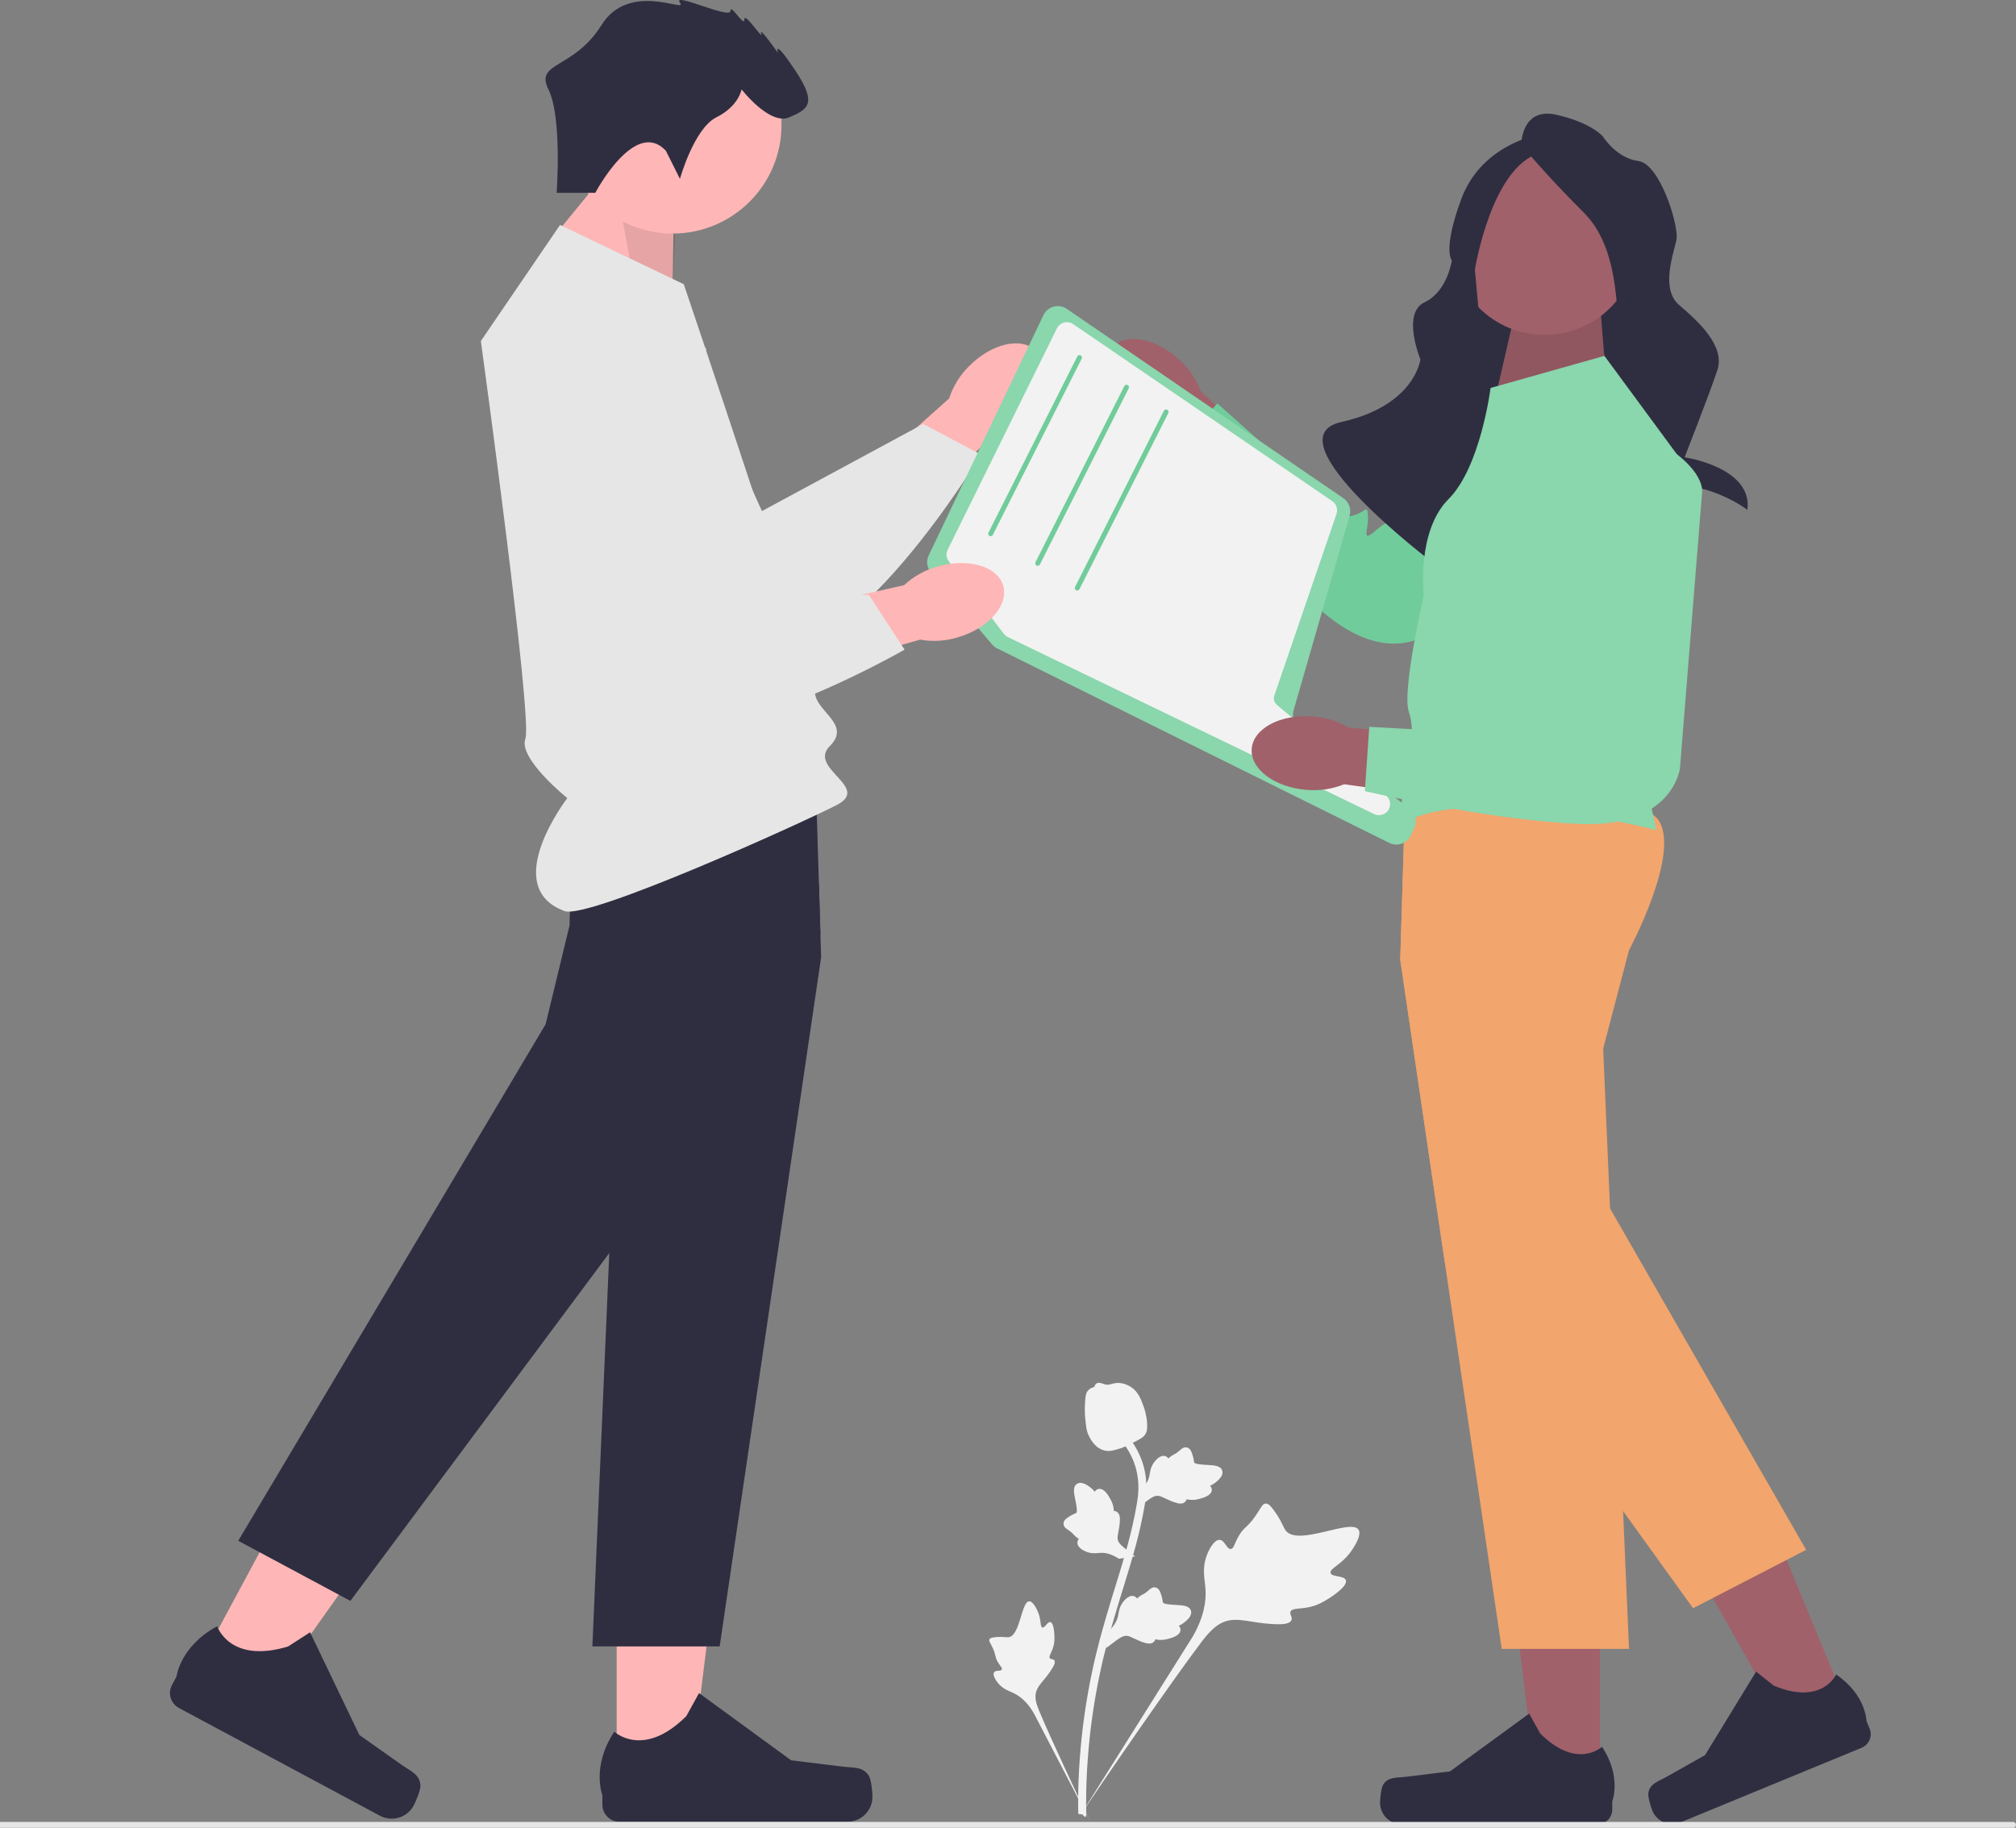 <svg width="150" height="136" viewBox="0 0 150 136" fill="none" xmlns="http://www.w3.org/2000/svg">
<rect x="0" y="0" width="150" height="136" fill="#808080" stroke="none"/>
<g clip-path="url(#clip0_90_5467)">
<path d="M72.098 27.251C73.768 25.555 75.998 25.04 77.08 26.101C78.161 27.162 77.684 29.396 76.013 31.093C75.355 31.78 74.542 32.299 73.641 32.608L66.475 39.706L63.209 36.278L70.621 29.645C70.915 28.741 71.421 27.92 72.098 27.251Z" fill="#FFB6B6"/>
<path d="M49.178 21.393L56.692 38.03L68.691 31.548L72.985 33.822C72.985 33.822 63.176 50.19 56.46 48.326C49.745 46.463 37.819 29.569 39.967 24.355C42.116 19.141 49.178 21.393 49.178 21.393Z" fill="#E6E6E6"/>
<path d="M84.01 30.784C82.265 29.164 81.689 26.953 82.722 25.845C83.755 24.737 86.006 25.153 87.751 26.773C88.457 27.411 88.999 28.209 89.333 29.099L96.637 36.055L93.293 39.407L86.448 32.193C85.534 31.924 84.698 31.441 84.01 30.784Z" fill="#A0616A"/>
<path d="M120.801 31.856L106.703 46.837C106.703 46.837 103.537 49.964 98.328 45.455C93.12 40.946 87.329 33.549 87.329 33.549L90.577 30.02L96.332 35.144C96.332 35.144 99.749 36.516 99.986 37.404C100.224 38.292 99.559 38.659 100.627 38.374C101.694 38.09 101.715 37.455 101.782 38.418C101.849 39.38 101.197 40.505 102.43 39.416C103.663 38.326 104.031 38.989 104.031 38.989L113.042 27.076C113.042 27.076 118.864 22.48 120.538 26.6C122.212 30.719 120.801 31.856 120.801 31.856Z" fill="#71CC9B"/>
<path d="M45.884 132.275L51.362 132.275L53.969 111.182L45.883 111.182L45.884 132.275Z" fill="#FFB6B6"/>
<path d="M64.655 132.151C64.826 132.438 64.916 133.364 64.916 133.697C64.916 134.722 64.083 135.553 63.056 135.553H46.089C45.388 135.553 44.82 134.986 44.82 134.287V133.582C44.82 133.582 43.981 131.463 45.709 128.851C45.709 128.851 47.856 130.896 51.066 127.693L52.012 125.981L58.863 130.982L62.66 131.449C63.491 131.551 64.228 131.433 64.655 132.151Z" fill="#2F2E41"/>
<path d="M109.03 34.938H122.608V14.913H109.03V34.938Z" fill="#2F2E41"/>
<path d="M119.56 28.831L119.085 23.096H112.762L111.361 29.172L119.56 28.831Z" fill="#A0616A"/>
<path opacity="0.1" d="M119.56 28.831L119.085 23.096H112.762L111.361 29.172L119.56 28.831Z" fill="black"/>
<path d="M50.029 22.46L50.14 15.084L45.583 12.249L40.628 18.299L50.029 22.46Z" fill="#FFB6B6"/>
<path opacity="0.1" d="M50.029 22.46L50.324 15.268L45.583 12.249L47.194 21.149L50.029 22.46Z" fill="black"/>
<path d="M114.928 24.921C118.745 24.921 121.839 21.832 121.839 18.023C121.839 14.213 118.745 11.125 114.928 11.125C111.111 11.125 108.017 14.213 108.017 18.023C108.017 21.832 111.111 24.921 114.928 24.921Z" fill="#A0616A"/>
<path d="M113.185 10.766C113.185 10.766 113.185 7.934 115.819 8.541C118.454 9.148 119.264 10.159 119.264 10.159C119.264 10.159 120.277 11.778 121.899 11.98C123.52 12.182 124.939 16.834 124.736 17.846C124.533 18.857 123.52 21.487 124.939 22.7C126.357 23.914 128.384 25.734 127.776 27.555C127.168 29.375 125.344 34.027 125.344 34.027C125.344 34.027 130.431 34.77 130.015 37.938C130.015 37.938 127.573 36.05 124.331 36.05C121.088 36.05 121.493 30.179 121.493 30.179C121.493 30.179 121.291 26.543 120.683 25.532C120.075 24.521 120.885 18.857 117.846 15.823C114.806 12.789 113.185 10.766 113.185 10.766Z" fill="#2F2E41"/>
<path d="M113.995 10.159C113.995 10.159 110.145 10.968 108.726 14.811C107.308 18.654 108.024 19.37 108.024 19.37C108.024 19.37 107.71 21.684 105.989 22.495C104.268 23.307 105.686 26.745 105.686 26.745C105.686 26.745 105.281 30.184 99.809 31.398C94.338 32.611 106.671 41.918 106.671 41.918C106.671 41.918 105.784 37.525 111.459 37.323C117.133 37.121 110.347 26.745 110.347 26.745L109.739 20.07C109.739 20.07 110.955 12.384 114.603 11.373C118.251 10.361 113.995 10.159 113.995 10.159Z" fill="#2F2E41"/>
<path d="M50.044 17.379C54.52 17.379 58.148 13.758 58.148 9.29C58.148 4.823 54.52 1.201 50.044 1.201C45.568 1.201 41.939 4.823 41.939 9.29C41.939 13.758 45.568 17.379 50.044 17.379Z" fill="#FFB6B6"/>
<path d="M61.096 71.232L53.547 122.509H44.075L45.334 93.239L45.997 77.848L44.075 70.522C44.075 70.522 43.198 68.894 42.46 66.92C41.627 64.693 40.97 62.022 41.946 60.756C42.305 60.289 43.239 59.943 44.508 59.686C45.283 59.528 46.185 59.405 47.159 59.309C52.761 58.756 60.728 59.102 60.728 59.102L60.931 65.773L61.043 69.499L61.096 71.232Z" fill="#2F2E41"/>
<path d="M14.689 124.106L19.515 126.694L31.813 109.344L24.69 105.524L14.689 124.106Z" fill="#FFB6B6"/>
<path d="M31.284 132.864C31.298 133.197 30.938 134.055 30.78 134.349C30.294 135.252 29.167 135.591 28.262 135.106L13.315 127.09C12.698 126.759 12.466 125.992 12.798 125.376L13.132 124.755C13.132 124.755 13.398 122.491 16.159 121.007C16.159 121.007 17.081 123.823 21.427 122.517L23.072 121.457L26.736 129.098L29.859 131.303C30.543 131.785 31.248 132.029 31.284 132.864Z" fill="#2F2E41"/>
<path d="M61.043 69.499L57.036 77.518L45.334 93.239L26.07 119.122L17.726 114.649L40.596 76.215L42.379 68.852C42.379 68.852 42.379 68.056 42.46 66.921C42.618 64.673 43.093 61.091 44.508 59.687C44.699 59.496 44.907 59.345 45.133 59.244C45.559 59.053 46.266 59.099 47.159 59.31C50.89 60.2 57.852 64.02 60.931 65.774L61.043 69.499Z" fill="#2F2E41"/>
<path d="M119.045 132.919L114.335 132.918L112.094 114.782L119.046 114.783L119.045 132.919Z" fill="#A0616A"/>
<path d="M102.906 132.812C102.759 133.058 102.682 133.854 102.682 134.141C102.682 135.022 103.397 135.737 104.28 135.737H118.869C119.472 135.737 119.96 135.249 119.96 134.648V134.042C119.96 134.042 120.682 132.22 119.196 129.974C119.196 129.974 117.349 131.732 114.59 128.978L113.776 127.507L107.886 131.807L104.621 132.208C103.906 132.295 103.273 132.194 102.906 132.812Z" fill="#2F2E41"/>
<path d="M137.603 127.377L133.248 129.17L124.246 113.259L130.673 110.612L137.603 127.377Z" fill="#A0616A"/>
<path d="M122.643 133.423C122.602 133.707 122.834 134.472 122.944 134.737C123.281 135.552 124.215 135.94 125.032 135.604L138.517 130.049C139.074 129.82 139.339 129.183 139.11 128.628L138.878 128.067C138.878 128.067 138.849 126.108 136.617 124.598C136.617 124.598 135.582 126.927 131.979 125.431L130.664 124.381L126.862 130.598L123.997 132.212C123.371 132.565 122.747 132.712 122.643 133.423Z" fill="#2F2E41"/>
<path d="M121.207 70.706L119.284 78.032L119.796 89.919L120.645 109.664L120.669 110.221L120.765 112.441L121.207 122.693H111.735L107.518 94.053L104.185 71.415L104.535 59.888L104.553 59.285C104.553 59.285 121.494 58.55 123.335 60.94C125.177 63.329 121.207 70.706 121.207 70.706Z" fill="#F2A56C"/>
<path d="M134.386 115.323L132.78 116.152L126.841 119.219L125.972 119.667L120.765 112.441L107.518 94.053L104.185 71.416L104.535 59.888C106.034 59.412 107.233 59.218 107.84 59.501C110.577 60.778 110.446 69.151 110.446 69.151L112.112 76.54L119.796 89.919L134.386 115.323Z" fill="#F2A56C"/>
<path d="M100.137 117.584C100.015 117.211 99.091 117.375 99.003 117.042C98.914 116.711 99.801 116.432 100.481 115.497C100.603 115.329 101.376 114.266 101.079 113.819C100.518 112.972 96.61 115.082 95.672 113.898C95.466 113.638 95.381 113.192 94.768 112.362C94.524 112.032 94.367 111.872 94.18 111.877C93.915 111.884 93.82 112.215 93.403 112.815C92.778 113.715 92.552 113.602 92.14 114.34C91.834 114.887 91.798 115.237 91.577 115.258C91.265 115.287 91.136 114.605 90.754 114.579C90.365 114.552 89.976 115.226 89.783 115.752C89.42 116.739 89.645 117.494 89.695 118.246C89.749 119.064 89.622 120.261 88.732 121.797L80.338 135.145C82.14 132.424 87.257 125.003 89.319 122.281C89.914 121.496 90.554 120.707 91.538 120.558C92.486 120.415 93.639 120.883 95.249 120.856C95.437 120.853 95.96 120.838 96.087 120.561C96.192 120.332 95.931 120.133 96.026 119.918C96.154 119.629 96.727 119.753 97.509 119.562C98.06 119.427 98.434 119.203 98.756 119.011C98.853 118.953 100.299 118.079 100.137 117.584Z" fill="#F2F2F2"/>
<path d="M78.152 120.7C77.933 120.653 77.748 121.153 77.558 121.1C77.37 121.048 77.489 120.533 77.225 119.93C77.177 119.821 76.878 119.136 76.573 119.153C75.994 119.183 75.904 121.707 75.051 121.824C74.864 121.85 74.62 121.763 74.035 121.824C73.802 121.848 73.678 121.879 73.627 121.972C73.554 122.104 73.689 122.246 73.864 122.623C74.126 123.19 74.005 123.268 74.249 123.682C74.43 123.99 74.592 124.109 74.538 124.223C74.463 124.384 74.09 124.251 73.967 124.43C73.841 124.613 74.06 124.998 74.263 125.244C74.644 125.707 75.08 125.815 75.465 126.007C75.882 126.217 76.434 126.624 76.933 127.503L81.075 135.466C80.257 133.798 78.084 129.151 77.341 127.355C77.126 126.837 76.922 126.296 77.133 125.771C77.337 125.265 77.9 124.836 78.351 124.039C78.403 123.946 78.547 123.685 78.447 123.543C78.365 123.426 78.192 123.496 78.114 123.388C78.008 123.242 78.235 122.997 78.366 122.559C78.459 122.25 78.457 122.002 78.455 121.789C78.455 121.725 78.442 120.764 78.152 120.7Z" fill="#F2F2F2"/>
<path d="M82.284 122.643L82.414 121.444L82.494 121.368C82.863 121.02 83.094 120.651 83.181 120.271C83.195 120.21 83.206 120.149 83.217 120.087C83.26 119.84 83.314 119.534 83.551 119.215C83.684 119.038 84.036 118.637 84.399 118.777C84.497 118.813 84.563 118.877 84.609 118.944C84.62 118.932 84.632 118.921 84.645 118.908C84.801 118.756 84.911 118.7 85.016 118.647C85.098 118.605 85.181 118.563 85.323 118.45C85.385 118.4 85.435 118.355 85.477 118.318C85.605 118.204 85.767 118.072 85.99 118.124C86.227 118.189 86.308 118.414 86.362 118.563C86.458 118.829 86.487 119.011 86.507 119.133C86.514 119.177 86.522 119.227 86.528 119.243C86.58 119.373 87.23 119.407 87.474 119.421C88.023 119.451 88.499 119.476 88.613 119.852C88.695 120.121 88.524 120.414 88.09 120.746C87.955 120.849 87.82 120.921 87.702 120.974C87.775 121.042 87.832 121.135 87.836 121.262C87.844 121.561 87.536 121.791 86.921 121.946C86.768 121.985 86.563 122.037 86.294 122.024C86.167 122.017 86.056 121.998 85.961 121.98C85.947 122.034 85.921 122.09 85.875 122.143C85.738 122.299 85.517 122.339 85.216 122.251C84.885 122.159 84.624 122.033 84.392 121.923C84.191 121.827 84.017 121.745 83.871 121.723C83.599 121.685 83.346 121.852 83.043 122.075L82.284 122.643Z" fill="#F2F2F2"/>
<path d="M84.451 115.81L83.255 115.988L83.162 115.93C82.73 115.662 82.314 115.533 81.924 115.545C81.862 115.547 81.799 115.552 81.737 115.558C81.486 115.579 81.176 115.605 80.807 115.456C80.601 115.373 80.123 115.135 80.167 114.749C80.177 114.645 80.222 114.565 80.276 114.504C80.261 114.496 80.247 114.487 80.232 114.478C80.045 114.365 79.963 114.274 79.884 114.185C79.823 114.117 79.761 114.047 79.615 113.939C79.552 113.892 79.496 113.855 79.449 113.824C79.306 113.73 79.136 113.606 79.131 113.378C79.133 113.133 79.331 112.998 79.462 112.908C79.695 112.748 79.865 112.673 79.977 112.623C80.018 112.605 80.064 112.585 80.079 112.574C80.192 112.492 80.059 111.856 80.011 111.616C79.901 111.078 79.805 110.613 80.14 110.407C80.379 110.26 80.707 110.35 81.139 110.685C81.273 110.789 81.377 110.902 81.458 111.002C81.506 110.915 81.582 110.835 81.703 110.8C81.992 110.716 82.293 110.955 82.599 111.51C82.675 111.647 82.777 111.833 82.833 112.096C82.859 112.22 82.868 112.332 82.875 112.428C82.931 112.428 82.992 112.438 83.055 112.47C83.241 112.563 83.336 112.766 83.326 113.078C83.321 113.421 83.266 113.706 83.218 113.957C83.176 114.176 83.141 114.365 83.156 114.511C83.188 114.783 83.415 114.985 83.707 115.221L84.451 115.81Z" fill="#F2F2F2"/>
<path d="M84.612 112.225L84.742 111.026L84.822 110.95C85.191 110.602 85.422 110.233 85.509 109.853C85.523 109.792 85.534 109.731 85.544 109.669C85.588 109.422 85.641 109.116 85.879 108.797C86.012 108.62 86.364 108.219 86.727 108.359C86.825 108.395 86.891 108.459 86.936 108.526C86.948 108.514 86.96 108.503 86.972 108.49C87.129 108.338 87.239 108.282 87.344 108.229C87.425 108.187 87.509 108.145 87.651 108.032C87.713 107.982 87.763 107.937 87.805 107.9C87.932 107.786 88.095 107.654 88.318 107.706C88.555 107.771 88.636 107.996 88.69 108.145C88.786 108.411 88.815 108.593 88.835 108.715C88.842 108.759 88.85 108.809 88.856 108.825C88.908 108.955 89.558 108.989 89.802 109.003C90.351 109.033 90.827 109.058 90.941 109.434C91.023 109.703 90.852 109.996 90.418 110.328C90.283 110.431 90.148 110.503 90.03 110.556C90.103 110.624 90.16 110.717 90.164 110.844C90.172 111.143 89.864 111.373 89.249 111.528C89.096 111.567 88.891 111.619 88.621 111.606C88.495 111.6 88.384 111.58 88.289 111.562C88.275 111.616 88.249 111.672 88.203 111.725C88.066 111.881 87.844 111.921 87.544 111.833C87.213 111.741 86.951 111.615 86.72 111.505C86.519 111.409 86.345 111.327 86.199 111.305C85.927 111.267 85.674 111.434 85.371 111.657L84.612 112.225Z" fill="#F2F2F2"/>
<path d="M80.735 135.213L80.523 135.005L80.229 134.974C80.231 134.946 80.229 134.882 80.227 134.781C80.215 134.229 80.18 132.549 80.415 129.969C80.578 128.167 80.852 126.338 81.227 124.532C81.604 122.723 81.994 121.377 82.308 120.296C82.544 119.48 82.783 118.706 83.017 117.952C83.639 115.938 84.227 114.036 84.591 111.866C84.672 111.382 84.841 110.373 84.495 109.183C84.294 108.493 83.95 107.843 83.472 107.253L83.935 106.88C84.462 107.532 84.843 108.252 85.066 109.018C85.45 110.338 85.265 111.437 85.177 111.964C84.806 114.173 84.213 116.093 83.584 118.127C83.352 118.878 83.114 119.648 82.878 120.461C82.568 121.532 82.181 122.867 81.809 124.652C81.438 126.437 81.168 128.243 81.006 130.022C80.775 132.57 80.81 134.225 80.821 134.769C80.827 135.059 80.828 135.12 80.735 135.213Z" fill="#F2F2F2"/>
<path d="M82.203 107.935C82.179 107.93 82.156 107.924 82.132 107.917C81.644 107.781 81.252 107.384 80.968 106.738C80.835 106.434 80.804 106.114 80.741 105.477C80.731 105.379 80.688 104.881 80.741 104.222C80.776 103.791 80.822 103.618 80.94 103.483C81.07 103.331 81.246 103.245 81.431 103.201C81.436 103.144 81.455 103.088 81.492 103.036C81.645 102.816 81.901 102.906 82.039 102.953C82.109 102.978 82.196 103.01 82.294 103.027C82.448 103.053 82.54 103.026 82.679 102.986C82.813 102.947 82.978 102.899 83.207 102.903C83.659 102.91 83.993 103.112 84.103 103.179C84.684 103.527 84.884 104.082 85.116 104.726C85.162 104.855 85.315 105.321 85.351 105.921C85.376 106.353 85.32 106.531 85.254 106.657C85.121 106.918 84.917 107.039 84.412 107.293C83.883 107.559 83.618 107.692 83.4 107.76C82.895 107.919 82.577 108.019 82.203 107.935Z" fill="#F2F2F2"/>
<path d="M150 135.784C150 135.903 149.903 136 149.784 136H0V135.568H149.784C149.903 135.568 150 135.665 150 135.784Z" fill="#E6E6E6"/>
<path d="M41.67 16.738L50.877 21.149C50.877 21.149 60.636 50.004 60.636 51.474C60.636 52.945 63.398 53.864 61.741 55.518C60.084 57.172 64.826 58.573 62.271 59.894C59.715 61.215 43.777 68.442 42.004 67.791C37.116 65.993 42.211 59.388 42.211 59.388C42.211 59.388 38.539 56.437 39.092 54.966C39.644 53.496 35.778 25.376 35.778 25.376L41.67 16.738Z" fill="#E6E6E6"/>
<path d="M49.549 11.228L50.591 13.309C50.591 13.309 51.634 9.563 53.301 8.731C54.969 7.899 55.178 6.65 55.178 6.65C55.178 6.65 57.263 9.355 58.722 8.731C60.181 8.107 60.807 7.691 59.139 5.194C57.471 2.697 57.888 3.945 57.888 3.945C57.888 3.945 56.429 1.864 56.637 2.488C56.846 3.113 55.386 0.824 55.386 1.448C55.386 2.072 54.344 0.2 54.344 0.824C54.344 1.448 49.966 -0.633 50.591 0.2C51.217 1.032 46.839 -1.465 44.754 1.864C42.669 5.194 39.778 4.578 40.806 6.654C41.835 8.731 41.418 14.349 41.418 14.349H44.293C44.293 14.349 47.255 8.731 49.549 11.228Z" fill="#2F2E41"/>
<path d="M110.906 28.869L111.075 28.821L119.377 26.48L126.006 35.485L121.586 54.232L123.243 61.767C123.243 61.767 109.801 58.275 104.461 61.216C104.461 61.216 104.093 59.54 104.461 58.724C104.83 57.907 105.382 54.511 104.83 52.993C104.277 51.475 105.934 44.307 105.934 44.307C105.934 44.307 105.382 39.529 107.776 37.139C110.17 34.75 110.906 28.869 110.906 28.869Z" fill="#8AD6AD"/>
<path d="M103.366 62.719L74.195 48.249C74.05 48.177 73.923 48.078 73.818 47.955L69.266 42.601C68.965 42.245 68.899 41.744 69.1 41.324L77.635 23.451C77.784 23.138 78.063 22.907 78.398 22.817C78.734 22.727 79.091 22.788 79.378 22.984L99.951 37.069C100.373 37.358 100.562 37.883 100.42 38.374L96.243 52.882C96.129 53.279 96.275 53.712 96.606 53.959L104.869 60.145C105.314 60.478 105.467 61.085 105.234 61.589L104.973 62.154C104.837 62.448 104.594 62.668 104.289 62.776C104.16 62.821 104.027 62.844 103.894 62.844C103.713 62.844 103.533 62.802 103.366 62.719Z" fill="#8AD6AD"/>
<path d="M103.134 59.197L95.013 52.454C94.943 52.395 94.888 52.323 94.849 52.244C94.776 52.096 94.761 51.917 94.816 51.754L99.444 38.24C99.563 37.891 99.434 37.501 99.129 37.291L79.849 24.117C79.652 23.981 79.406 23.939 79.174 24C78.94 24.06 78.746 24.218 78.639 24.433L70.512 40.906C70.388 41.155 70.397 41.439 70.534 41.676C70.55 41.71 70.57 41.741 70.594 41.77L74.682 47.155C74.761 47.258 74.865 47.343 74.981 47.4L102.244 60.575C102.358 60.631 102.482 60.658 102.605 60.658C102.819 60.658 103.032 60.575 103.191 60.416C103.209 60.395 103.228 60.377 103.246 60.355C103.375 60.199 103.441 59.998 103.432 59.794C103.421 59.563 103.312 59.346 103.134 59.197Z" fill="#F2F2F2"/>
<path d="M73.71 39.896C73.777 39.896 73.842 39.859 73.874 39.795L80.483 26.69C80.529 26.6 80.492 26.489 80.401 26.444C80.311 26.398 80.2 26.434 80.154 26.525L73.546 39.63C73.5 39.72 73.536 39.831 73.627 39.876C73.654 39.89 73.682 39.896 73.71 39.896Z" fill="#71CC9B"/>
<path d="M77.209 42.101C77.276 42.101 77.341 42.064 77.373 42L83.982 28.895C84.028 28.805 83.991 28.694 83.9 28.649C83.809 28.603 83.698 28.64 83.653 28.73L77.044 41.835C76.999 41.925 77.035 42.036 77.126 42.081C77.153 42.095 77.181 42.101 77.209 42.101Z" fill="#71CC9B"/>
<path d="M80.155 43.939C80.222 43.939 80.287 43.902 80.319 43.838L86.928 30.733C86.974 30.643 86.937 30.532 86.846 30.487C86.755 30.441 86.645 30.477 86.599 30.568L79.99 43.672C79.945 43.763 79.981 43.874 80.072 43.919C80.099 43.933 80.127 43.939 80.155 43.939Z" fill="#71CC9B"/>
<path d="M69.724 42.165C72.009 41.491 74.21 42.121 74.639 43.573C75.069 45.024 73.564 46.747 71.278 47.42C70.369 47.702 69.405 47.762 68.468 47.596L58.75 50.329L57.562 45.75L67.269 43.542C67.965 42.894 68.807 42.421 69.724 42.165Z" fill="#FFB6B6"/>
<path d="M52.536 25.936L51.013 44.123L64.656 44.269L67.304 48.339C67.304 48.339 50.768 57.895 45.803 53.012C40.837 48.129 38.628 27.581 43.043 24.064C47.457 20.546 52.536 25.936 52.536 25.936Z" fill="#E6E6E6"/>
<path d="M97.228 58.773C94.852 58.594 93.019 57.226 93.133 55.717C93.247 54.208 95.266 53.13 97.642 53.309C98.593 53.367 99.515 53.652 100.333 54.139L110.39 55.023L109.874 59.724L100.014 58.354C99.132 58.714 98.177 58.857 97.228 58.773Z" fill="#A0616A"/>
<path d="M126.641 36.686L124.997 57.174C124.997 57.174 124.48 61.589 117.59 61.312C110.701 61.035 101.551 58.865 101.551 58.865L101.881 54.084L109.582 54.501C109.582 54.501 113.109 53.444 113.85 53.99C114.591 54.535 114.302 55.236 114.958 54.349C115.613 53.461 115.233 52.952 115.887 53.663C116.541 54.373 116.736 55.658 117.017 54.038C117.299 52.419 118.001 52.707 118.001 52.707L117.589 37.786C117.589 37.786 119.263 30.569 123.148 32.743C127.032 34.919 126.641 36.686 126.641 36.686Z" fill="#8AD6AD"/>
</g>
<defs>
<clipPath id="clip0_90_5467">
<rect width="150" height="136" fill="white"/>
</clipPath>
</defs>
</svg>
